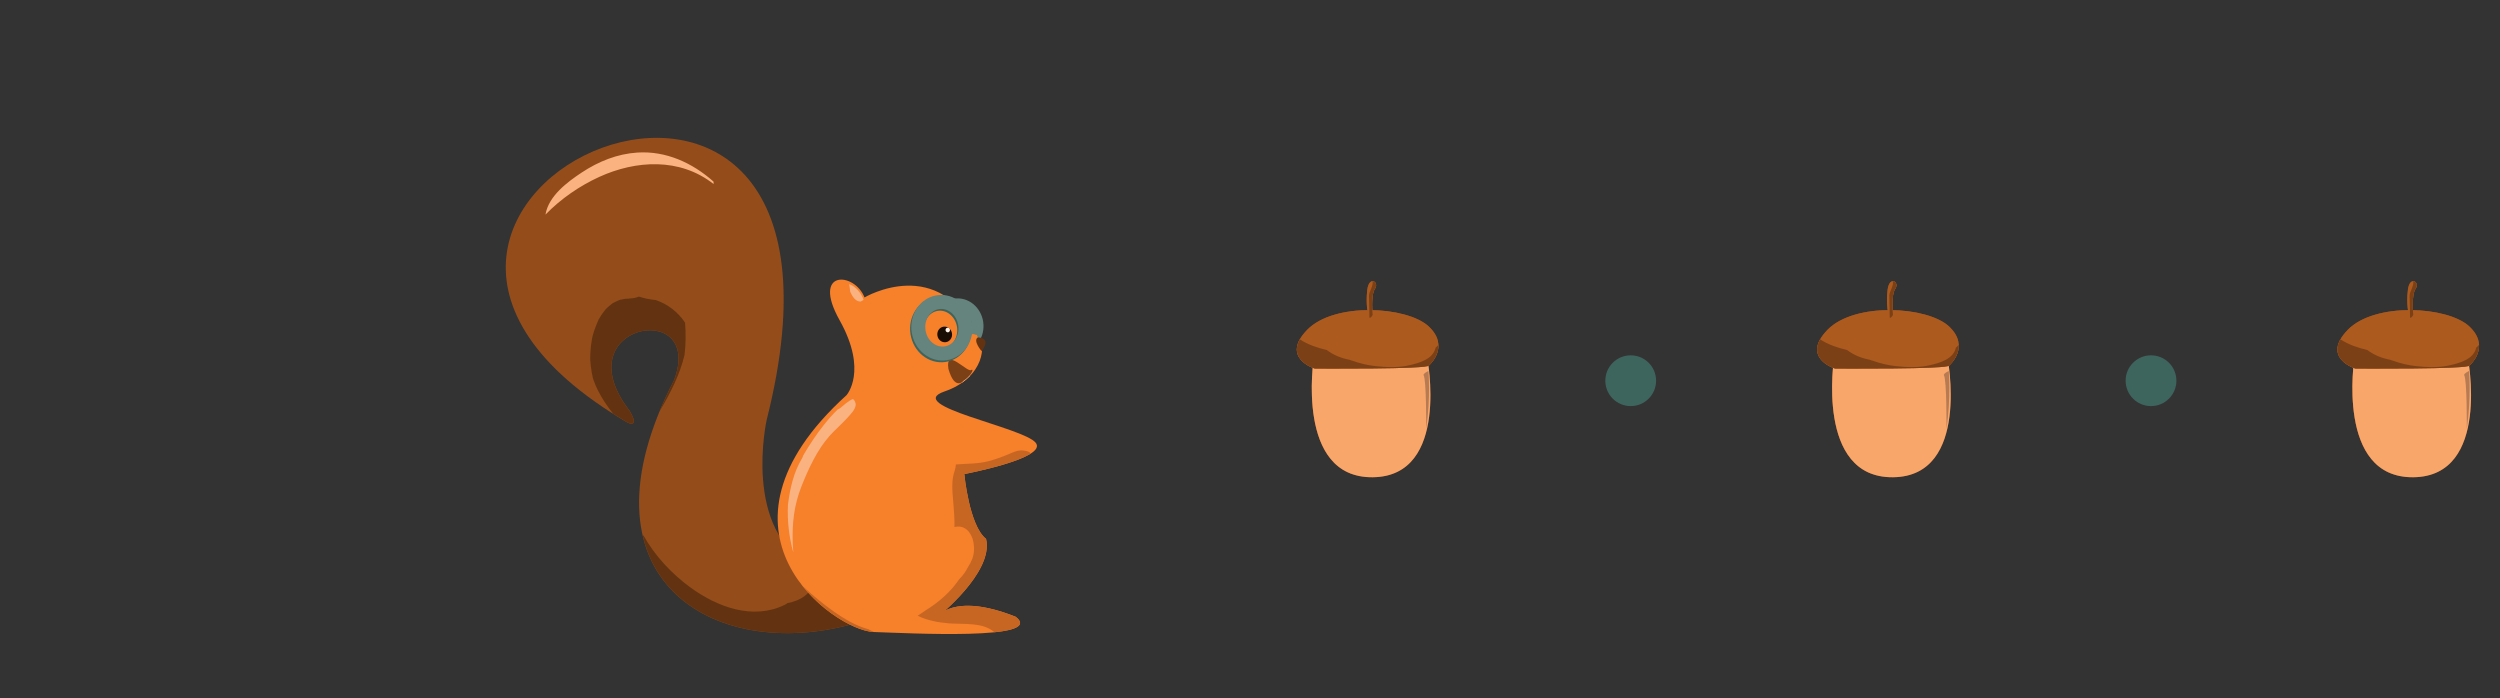 <svg width="394" height="110" viewBox="0 0 394 110" fill="none" xmlns="http://www.w3.org/2000/svg">
<rect x="0" y="0" width="394" height="110" fill="#333333" stroke="none"/>
<g clip-path="url(#clip0_1459_3935)">
<path d="M134.385 98.344C112.493 104.4 90.058 91.311 106.237 59.901C111.096 46.932 88.679 51.069 99.205 64.71C100.456 66.768 99.804 67.116 98.773 66.523C38.912 31.375 140.99 -13.517 120.825 66.186C120.825 66.186 116.897 83.759 128.081 89.309C139.266 94.86 140.305 93.954 134.385 98.344Z" fill="#944D1A"/>
<path d="M108.753 92.535C113.051 95.694 118.695 97.754 123.651 95.327C123.816 95.248 123.963 95.153 124.097 95.053C125.095 94.86 126.051 94.513 126.86 93.889C128.388 92.706 128.689 91.045 128.259 89.397C139.276 94.851 140.275 93.978 134.387 98.347C119.571 102.444 104.508 97.774 101.332 84.588C101.347 84.501 101.367 84.416 101.385 84.328C103.196 87.602 105.867 90.417 108.753 92.538L108.753 92.535Z" fill="#633311"/>
<path d="M91.67 27.196C94.334 25.435 97.286 24.245 100.458 24.043C104.94 23.755 109.095 25.639 112.455 28.624C112.449 28.757 112.452 28.884 112.466 29.007C107.149 24.819 100.207 25.244 94.438 27.882C91.388 29.276 88.427 31.294 85.968 33.816C86.449 30.874 89.467 28.655 91.668 27.199L91.67 27.196Z" fill="#FAB380"/>
<path d="M93.027 56.802C93.022 56.705 93.019 56.636 93.017 56.591C93.017 56.486 93.016 56.384 93.016 56.279C93.022 56.001 93.034 55.725 93.051 55.447C93.091 54.8 93.168 54.154 93.281 53.517C93.309 53.358 93.341 53.199 93.374 53.042C93.448 52.753 93.529 52.466 93.62 52.185C93.814 51.584 94.055 51.014 94.306 50.436C94.327 50.391 94.343 50.353 94.355 50.322C94.372 50.296 94.395 50.263 94.423 50.216C94.607 49.926 94.779 49.631 94.979 49.351C95.126 49.144 95.285 48.947 95.441 48.749C95.548 48.638 95.657 48.532 95.77 48.427C95.952 48.26 96.142 48.101 96.335 47.95C96.409 47.894 96.488 47.839 96.562 47.785C96.597 47.765 96.642 47.741 96.701 47.705C96.927 47.603 97.141 47.478 97.369 47.384C97.493 47.333 97.62 47.286 97.747 47.239C97.763 47.237 97.779 47.232 97.797 47.227C98.056 47.183 98.31 47.122 98.57 47.087C98.697 47.071 99.791 47.045 99.138 47.032C99.678 47.042 100.202 46.946 100.67 46.745C100.684 46.745 100.699 46.748 100.713 46.749C101.574 47.033 102.46 47.199 103.355 47.286C105.189 47.922 106.786 49.097 107.964 50.839C108.109 52.542 108.08 54.247 107.887 55.932C107.167 58.992 105.67 61.932 104.012 64.717C104.002 64.729 103.992 64.743 103.98 64.755C104.627 63.188 105.378 61.572 106.237 59.901C111.096 46.932 88.679 51.069 99.205 64.71C100.456 66.768 99.804 67.116 98.773 66.523C98.043 66.094 97.339 65.663 96.655 65.232C95.726 64.062 94.88 62.834 94.214 61.494C93.954 60.971 93.721 60.442 93.534 59.886C93.507 59.806 93.483 59.724 93.457 59.643C93.446 59.6 93.432 59.542 93.411 59.463C93.362 59.203 93.297 58.946 93.248 58.684C93.135 58.057 93.087 57.432 93.025 56.8L93.027 56.802Z" fill="#633311"/>
<path d="M123.898 85.964C124.115 86.231 124.34 86.492 124.58 86.743C124.421 86.809 124.274 86.896 124.141 86.994C124.075 86.652 123.986 86.308 123.898 85.964Z" fill="#633311"/>
<path d="M151.323 54.925C149.645 55.179 148.058 53.889 147.779 52.045C147.5 50.2 148.635 48.5 150.313 48.246C151.992 47.992 153.578 49.282 153.857 51.126C154.136 52.971 153.001 54.671 151.323 54.925Z" stroke="#3E655D" stroke-width="1.82" stroke-miterlimit="10"/>
<path d="M151.516 54.646C149.838 54.9 148.251 53.61 147.972 51.766C147.693 49.921 148.828 48.221 150.506 47.967C152.185 47.713 153.771 49.003 154.05 50.847C154.329 52.691 153.194 54.392 151.516 54.646Z" stroke="#65847D" stroke-width="1.82" stroke-miterlimit="10"/>
<path d="M136.246 46.876C136.246 46.876 148.114 39.839 154.125 53.163C155.422 53.966 155.314 59.475 148.832 61.703C142.35 63.931 161.203 67.324 163.218 69.766C165.233 72.209 151.974 74.712 151.974 74.712C151.974 74.712 152.732 82.837 155.4 84.931C156.671 90.232 147.635 97.341 147.635 97.341C147.635 97.341 150.07 93.227 160.077 97.208C164.879 100.977 143.066 99.779 137.631 99.602C131.47 99.284 109.623 83.859 133.402 62.288C133.402 62.288 136.831 58.523 132.321 50.466C127.811 42.408 134.699 42.865 136.246 46.876Z" fill="#F7802B"/>
<path d="M149.627 98.246C147.905 98.116 146.135 97.792 144.626 97.036C145.039 96.779 145.443 96.508 145.825 96.226C147.923 94.937 149.804 93.317 151.181 91.274C151.709 90.752 152.177 90.132 152.511 89.448C152.794 89.02 153.036 88.569 153.225 88.089C153.563 87.233 153.6 86.122 153.341 85.155C153.301 84.939 153.233 84.737 153.132 84.552C152.663 83.472 151.755 82.735 150.419 83.057C150.455 81.711 150.336 80.348 150.224 79.014C150.079 77.296 149.915 75.74 150.457 74.182C150.569 73.861 150.629 73.529 150.645 73.2C152.338 73.059 154.052 73.124 155.721 72.7C156.856 72.411 157.953 72.005 159.037 71.549C159.644 71.293 160.247 71 160.913 70.976C161.175 70.967 162.422 71.095 162.4 71.511C159.591 73.271 151.976 74.709 151.976 74.709C151.976 74.709 152.734 82.834 155.402 84.928C156.374 88.983 151.314 94.098 148.883 96.276C150.453 95.406 153.752 94.688 160.079 97.205C161.842 98.589 160.015 99.302 156.73 99.644C154.927 98.031 151.881 98.414 149.627 98.246Z" fill="#C66622"/>
<path d="M131.463 96.419C132.882 97.413 134.896 98.664 136.869 99.165C137.145 99.323 137.425 99.468 137.707 99.603C137.683 99.601 137.655 99.6 137.631 99.599C135.145 99.47 130.105 96.881 126.541 92.419C128.111 93.847 129.735 95.207 131.462 96.416L131.463 96.419Z" fill="#C66622"/>
<path d="M133.831 44.794C133.876 44.808 133.919 44.816 133.964 44.834C134.846 45.16 135.762 46.21 136.102 47.265C135.989 47.327 135.875 47.392 135.764 47.454C135.725 47.477 135.689 47.502 135.651 47.528C134.847 47.56 134.333 46.741 134.001 45.997C133.95 45.595 133.896 45.191 133.829 44.795L133.831 44.794Z" fill="#FAB380"/>
<path d="M152.138 58.837C152.394 58.965 152.647 59.094 152.892 59.227C152.525 59.61 152.092 59.98 151.594 60.327C151.808 59.845 151.989 59.349 152.135 58.837L152.138 58.837Z" fill="#FAB380"/>
<path d="M134.858 63.815C134.8 64.581 133.967 65.383 133.499 65.898C132.621 66.87 131.624 67.71 130.751 68.686C128.793 70.87 127.386 73.926 126.294 76.693C125.144 79.611 124.823 82.468 124.935 85.633C124.952 86.12 124.98 86.605 125.025 87.087C124.35 84.64 124.063 82.104 124.178 79.597C124.49 76.996 125.079 74.407 126.421 72.197C126.497 72.073 126.539 71.949 126.558 71.826C127.552 70.123 128.635 68.484 129.862 66.943C130.532 66.102 131.251 65.277 132.033 64.522C132.146 64.495 132.26 64.438 132.369 64.349C133.01 63.83 133.642 63.223 134.398 62.886C134.69 63.014 134.882 63.505 134.858 63.815Z" fill="#FAB380"/>
<path d="M149.068 53.927C148.433 54.023 147.836 53.555 147.734 52.88C147.632 52.206 148.064 51.582 148.699 51.486C149.334 51.39 149.931 51.859 150.033 52.533C150.135 53.207 149.703 53.831 149.068 53.927Z" fill="#190D04"/>
<path d="M149.421 52.376C149.231 52.405 149.051 52.264 149.021 52.062C148.99 51.859 149.12 51.672 149.31 51.643C149.501 51.615 149.68 51.755 149.711 51.958C149.741 52.16 149.611 52.347 149.421 52.376Z" fill="#FEF2EA"/>
<path d="M154.687 55.325C154.687 55.325 156.416 53.358 154.125 53.163C153.263 53.653 154.687 55.325 154.687 55.325Z" fill="#633311"/>
<path d="M151.866 59.996C151.866 59.996 150.478 61.704 149.465 58.112C148.949 54.694 152.371 58.672 153.024 58.323C153.677 57.975 152.942 59.334 151.866 59.996Z" fill="#7C4016"/>
<path d="M148.855 55.957C146.83 56.263 144.916 54.708 144.58 52.483C144.243 50.259 145.612 48.207 147.637 47.901C149.662 47.595 151.576 49.151 151.913 51.375C152.249 53.6 150.88 55.651 148.855 55.957Z" stroke="#3E655D" stroke-width="2.2" stroke-miterlimit="10"/>
<path d="M149.048 55.678C147.023 55.984 145.109 54.429 144.773 52.204C144.436 49.98 145.805 47.928 147.83 47.622C149.855 47.316 151.769 48.871 152.106 51.096C152.442 53.321 151.073 55.372 149.048 55.678Z" stroke="#65847D" stroke-width="2.2" stroke-miterlimit="10"/>
<path d="M153.941 51.942C153.941 51.942 153.177 51.558 152.331 52.185" stroke="#65847D" stroke-width="1.66" stroke-miterlimit="10" stroke-linecap="round"/>
</g>
<path d="M224.908 56.249C224.908 56.249 228.623 75.074 216.35 75.214C204.077 75.355 207.055 56.442 207.055 56.442C207.055 56.442 215.104 48.895 224.908 56.249Z" fill="#944D1A"/>
<path d="M207.055 56.442C207.055 56.442 215.104 48.895 224.908 56.249C224.908 56.249 224.99 56.665 225.09 57.374C224.812 57.285 224.517 57.247 224.228 57.269C224.159 57.274 223.603 57.3 223.613 57.306C223.337 57.308 223.06 57.295 222.784 57.28C222.195 57.246 221.607 57.185 221.022 57.112C219.885 56.973 218.753 56.786 217.614 56.674C215.445 56.458 213.203 56.568 211.025 56.787C210.467 56.363 209.743 56.251 209.04 56.538C208.062 56.936 207.562 58.343 208.043 59.347C208.047 59.357 208.051 59.365 208.056 59.375C208.024 59.399 207.99 59.422 207.959 59.449C207.377 59.945 207.211 61.016 207.757 61.636C208.174 62.108 208.468 62.584 208.474 63.208C208.481 63.958 208.183 64.673 207.893 65.336C207.559 66.097 208.026 67.062 208.732 67.365C209.218 67.574 209.715 67.481 210.099 67.195C210.241 67.51 210.396 67.816 210.563 68.117C210.558 68.228 210.562 68.347 210.58 68.472C210.903 70.766 211.62 72.982 213.004 74.687C204.665 71.637 207.055 56.446 207.055 56.446L207.055 56.442Z" fill="#944D1A"/>
<path d="M225.209 57.587C225.209 57.587 228.582 54.664 225.179 51.461C221.777 48.256 210.28 47.581 206.01 51.984C201.741 56.388 207.2 58.09 207.2 58.09C207.2 58.09 225.322 58.231 225.209 57.587Z" fill="#944D1A"/>
<path d="M204.853 53.48C206.131 54.319 207.611 54.814 209.09 55.158C210.174 55.975 211.414 56.466 212.728 56.706C212.829 56.759 212.935 56.797 213.048 56.818C214.282 57.266 215.559 57.574 216.853 57.711C218.612 57.897 220.465 57.957 222.191 57.547C223.666 57.198 225.766 56.633 226.224 54.895C226.233 54.859 226.24 54.824 226.248 54.787C226.41 54.656 226.56 54.509 226.696 54.34C226.782 56.224 225.21 57.587 225.21 57.587C225.322 58.229 207.201 58.089 207.201 58.089C207.201 58.089 202.997 56.778 204.855 53.48L204.853 53.48Z" fill="#944D1A"/>
<path d="M216.333 49.633C216.333 49.633 215.987 46.52 216.7 45.489C217.414 44.458 215.762 43.389 215.486 45.673C215.211 47.956 215.585 49.614 215.765 49.983C215.945 50.351 216.333 49.633 216.333 49.633Z" fill="#944D1A"/>
<path d="M215.767 47.182C215.75 46.816 215.721 46.463 215.846 46.117C216.018 45.646 216.222 45.287 216.32 44.778C216.349 44.622 216.338 44.465 216.296 44.319C216.739 44.292 217.111 44.896 216.7 45.489C215.987 46.52 216.333 49.633 216.333 49.633C216.333 49.633 216.014 50.223 215.82 50.055C215.796 49.097 215.812 48.14 215.767 47.182Z" fill="#944D1A"/>
<path d="M224.908 56.249C224.908 56.249 228.623 75.074 216.35 75.214C204.077 75.355 207.055 56.442 207.055 56.442C207.055 56.442 215.104 48.895 224.908 56.249Z" fill="#F9A66B"/>
<path d="M225.209 57.587C225.209 57.587 228.582 54.664 225.179 51.461C221.777 48.256 210.28 47.581 206.01 51.984C201.741 56.388 207.2 58.09 207.2 58.09C207.2 58.09 225.322 58.231 225.209 57.587Z" fill="#AD5A1E"/>
<path d="M204.853 53.48C206.131 54.319 207.611 54.814 209.09 55.158C210.174 55.975 211.414 56.466 212.728 56.706C212.829 56.759 212.935 56.797 213.048 56.818C214.282 57.266 215.559 57.574 216.853 57.711C218.612 57.897 220.465 57.957 222.191 57.547C223.666 57.198 225.766 56.633 226.224 54.895C226.233 54.859 226.24 54.824 226.248 54.787C226.41 54.656 226.56 54.509 226.696 54.34C226.782 56.224 225.21 57.587 225.21 57.587C225.322 58.229 207.201 58.089 207.201 58.089C207.201 58.089 202.997 56.778 204.855 53.48L204.853 53.48Z" fill="#7C4016"/>
<path d="M216.333 49.633C216.333 49.633 215.987 46.52 216.7 45.489C217.414 44.458 215.762 43.389 215.486 45.673C215.211 47.956 215.585 49.614 215.765 49.983C215.945 50.351 216.333 49.633 216.333 49.633Z" fill="#AD5A1E"/>
<path d="M215.767 47.182C215.75 46.816 215.721 46.463 215.846 46.117C216.018 45.646 216.222 45.287 216.32 44.778C216.349 44.622 216.338 44.465 216.296 44.319C216.739 44.292 217.111 44.896 216.7 45.489C215.987 46.52 216.333 49.633 216.333 49.633C216.333 49.633 216.014 50.223 215.82 50.055C215.796 49.097 215.812 48.14 215.767 47.182Z" fill="#7C4016"/>
<path d="M225.118 58.459C225.118 58.459 225.499 62.622 224.763 67.613C224.763 67.613 224.828 59.822 224.346 59.104C224.307 58.846 225.118 58.459 225.118 58.459Z" fill="#B77B53"/>
<path d="M306.908 56.249C306.908 56.249 310.623 75.074 298.35 75.214C286.077 75.355 289.055 56.442 289.055 56.442C289.055 56.442 297.104 48.895 306.908 56.249Z" fill="#944D1A"/>
<path d="M289.055 56.442C289.055 56.442 297.104 48.895 306.908 56.249C306.908 56.249 306.99 56.665 307.09 57.374C306.812 57.285 306.517 57.247 306.228 57.269C306.159 57.274 305.603 57.3 305.613 57.306C305.337 57.308 305.06 57.295 304.784 57.28C304.195 57.246 303.607 57.185 303.022 57.112C301.885 56.973 300.753 56.786 299.614 56.674C297.445 56.458 295.203 56.568 293.025 56.787C292.467 56.363 291.743 56.251 291.04 56.538C290.062 56.936 289.562 58.343 290.043 59.347C290.047 59.357 290.051 59.365 290.056 59.375C290.024 59.399 289.99 59.422 289.959 59.449C289.377 59.945 289.211 61.016 289.757 61.636C290.174 62.108 290.468 62.584 290.474 63.208C290.481 63.958 290.183 64.673 289.893 65.336C289.559 66.097 290.026 67.062 290.732 67.365C291.218 67.574 291.715 67.481 292.099 67.195C292.241 67.51 292.396 67.816 292.563 68.117C292.558 68.228 292.562 68.347 292.58 68.472C292.903 70.766 293.62 72.982 295.004 74.687C286.665 71.637 289.055 56.446 289.055 56.446L289.055 56.442Z" fill="#944D1A"/>
<path d="M307.209 57.587C307.209 57.587 310.582 54.664 307.179 51.461C303.777 48.256 292.28 47.581 288.01 51.984C283.741 56.388 289.2 58.09 289.2 58.09C289.2 58.09 307.322 58.231 307.209 57.587Z" fill="#944D1A"/>
<path d="M286.853 53.48C288.131 54.319 289.611 54.814 291.09 55.158C292.174 55.975 293.414 56.466 294.728 56.706C294.829 56.759 294.935 56.797 295.048 56.818C296.282 57.266 297.559 57.574 298.853 57.711C300.612 57.897 302.465 57.957 304.191 57.547C305.666 57.198 307.766 56.633 308.224 54.895C308.233 54.859 308.24 54.824 308.248 54.787C308.41 54.656 308.56 54.509 308.696 54.34C308.782 56.224 307.21 57.587 307.21 57.587C307.322 58.229 289.201 58.089 289.201 58.089C289.201 58.089 284.997 56.778 286.855 53.48L286.853 53.48Z" fill="#944D1A"/>
<path d="M298.333 49.633C298.333 49.633 297.987 46.52 298.7 45.489C299.414 44.458 297.762 43.389 297.486 45.673C297.211 47.956 297.585 49.614 297.765 49.983C297.945 50.351 298.333 49.633 298.333 49.633Z" fill="#944D1A"/>
<path d="M297.767 47.182C297.75 46.816 297.721 46.463 297.846 46.117C298.018 45.646 298.222 45.287 298.32 44.778C298.349 44.622 298.338 44.465 298.296 44.319C298.739 44.292 299.111 44.896 298.7 45.489C297.987 46.52 298.333 49.633 298.333 49.633C298.333 49.633 298.014 50.223 297.82 50.055C297.796 49.097 297.812 48.14 297.767 47.182Z" fill="#944D1A"/>
<path d="M306.908 56.249C306.908 56.249 310.623 75.074 298.35 75.214C286.077 75.355 289.055 56.442 289.055 56.442C289.055 56.442 297.104 48.895 306.908 56.249Z" fill="#F9A66B"/>
<path d="M307.209 57.587C307.209 57.587 310.582 54.664 307.179 51.461C303.777 48.256 292.28 47.581 288.01 51.984C283.741 56.388 289.2 58.09 289.2 58.09C289.2 58.09 307.322 58.231 307.209 57.587Z" fill="#AD5A1E"/>
<path d="M286.853 53.48C288.131 54.319 289.611 54.814 291.09 55.158C292.174 55.975 293.414 56.466 294.728 56.706C294.829 56.759 294.935 56.797 295.048 56.818C296.282 57.266 297.559 57.574 298.853 57.711C300.612 57.897 302.465 57.957 304.191 57.547C305.666 57.198 307.766 56.633 308.224 54.895C308.233 54.859 308.24 54.824 308.248 54.787C308.41 54.656 308.56 54.509 308.696 54.34C308.782 56.224 307.21 57.587 307.21 57.587C307.322 58.229 289.201 58.089 289.201 58.089C289.201 58.089 284.997 56.778 286.855 53.48L286.853 53.48Z" fill="#7C4016"/>
<path d="M298.333 49.633C298.333 49.633 297.987 46.52 298.7 45.489C299.414 44.458 297.762 43.389 297.486 45.673C297.211 47.956 297.585 49.614 297.765 49.983C297.945 50.351 298.333 49.633 298.333 49.633Z" fill="#AD5A1E"/>
<path d="M297.767 47.182C297.75 46.816 297.721 46.463 297.846 46.117C298.018 45.646 298.222 45.287 298.32 44.778C298.349 44.622 298.338 44.465 298.296 44.319C298.739 44.292 299.111 44.896 298.7 45.489C297.987 46.52 298.333 49.633 298.333 49.633C298.333 49.633 298.014 50.223 297.82 50.055C297.796 49.097 297.812 48.14 297.767 47.182Z" fill="#7C4016"/>
<path d="M307.118 58.459C307.118 58.459 307.499 62.622 306.763 67.613C306.763 67.613 306.828 59.822 306.346 59.104C306.307 58.846 307.118 58.459 307.118 58.459Z" fill="#B77B53"/>
<path d="M388.908 56.249C388.908 56.249 392.623 75.074 380.35 75.214C368.077 75.355 371.055 56.442 371.055 56.442C371.055 56.442 379.104 48.895 388.908 56.249Z" fill="#944D1A"/>
<path d="M371.055 56.442C371.055 56.442 379.104 48.895 388.908 56.249C388.908 56.249 388.99 56.665 389.09 57.374C388.812 57.285 388.517 57.247 388.228 57.269C388.159 57.274 387.603 57.3 387.613 57.306C387.337 57.308 387.06 57.295 386.784 57.28C386.195 57.246 385.607 57.185 385.022 57.112C383.885 56.973 382.753 56.786 381.614 56.674C379.445 56.458 377.203 56.568 375.025 56.787C374.467 56.363 373.743 56.251 373.04 56.538C372.062 56.936 371.562 58.343 372.043 59.347C372.047 59.357 372.051 59.365 372.056 59.375C372.024 59.399 371.99 59.422 371.959 59.449C371.377 59.945 371.211 61.016 371.757 61.636C372.174 62.108 372.468 62.584 372.474 63.208C372.481 63.958 372.183 64.673 371.893 65.336C371.559 66.097 372.026 67.062 372.732 67.365C373.218 67.574 373.715 67.481 374.099 67.195C374.241 67.51 374.396 67.816 374.563 68.117C374.558 68.228 374.562 68.347 374.58 68.472C374.903 70.766 375.62 72.982 377.004 74.687C368.665 71.637 371.055 56.446 371.055 56.446L371.055 56.442Z" fill="#944D1A"/>
<path d="M389.209 57.587C389.209 57.587 392.582 54.664 389.179 51.461C385.777 48.256 374.28 47.581 370.01 51.984C365.741 56.388 371.2 58.09 371.2 58.09C371.2 58.09 389.322 58.231 389.209 57.587Z" fill="#944D1A"/>
<path d="M368.853 53.48C370.131 54.319 371.611 54.814 373.09 55.158C374.174 55.975 375.414 56.466 376.728 56.706C376.829 56.759 376.935 56.797 377.048 56.818C378.282 57.266 379.559 57.574 380.853 57.711C382.612 57.897 384.465 57.957 386.191 57.547C387.666 57.198 389.766 56.633 390.224 54.895C390.233 54.859 390.24 54.824 390.248 54.787C390.41 54.656 390.56 54.509 390.696 54.34C390.782 56.224 389.21 57.587 389.21 57.587C389.322 58.229 371.201 58.089 371.201 58.089C371.201 58.089 366.997 56.778 368.855 53.48L368.853 53.48Z" fill="#944D1A"/>
<path d="M380.333 49.633C380.333 49.633 379.987 46.52 380.7 45.489C381.414 44.458 379.762 43.389 379.486 45.673C379.211 47.956 379.585 49.614 379.765 49.983C379.945 50.351 380.333 49.633 380.333 49.633Z" fill="#944D1A"/>
<path d="M379.767 47.182C379.75 46.816 379.721 46.463 379.847 46.117C380.018 45.646 380.222 45.287 380.32 44.778C380.35 44.622 380.338 44.465 380.296 44.319C380.739 44.292 381.111 44.896 380.7 45.489C379.987 46.52 380.333 49.633 380.333 49.633C380.333 49.633 380.014 50.223 379.82 50.055C379.796 49.097 379.812 48.14 379.767 47.182Z" fill="#944D1A"/>
<path d="M388.908 56.249C388.908 56.249 392.623 75.074 380.35 75.214C368.077 75.355 371.055 56.442 371.055 56.442C371.055 56.442 379.104 48.895 388.908 56.249Z" fill="#F9A66B"/>
<path d="M389.209 57.587C389.209 57.587 392.582 54.664 389.179 51.461C385.777 48.256 374.28 47.581 370.01 51.984C365.741 56.388 371.2 58.09 371.2 58.09C371.2 58.09 389.322 58.231 389.209 57.587Z" fill="#AD5A1E"/>
<path d="M368.853 53.48C370.131 54.319 371.611 54.814 373.09 55.158C374.174 55.975 375.414 56.466 376.728 56.706C376.829 56.759 376.935 56.797 377.048 56.818C378.282 57.266 379.559 57.574 380.853 57.711C382.612 57.897 384.465 57.957 386.191 57.547C387.666 57.198 389.766 56.633 390.224 54.895C390.233 54.859 390.24 54.824 390.248 54.787C390.41 54.656 390.56 54.509 390.696 54.34C390.782 56.224 389.21 57.587 389.21 57.587C389.322 58.229 371.201 58.089 371.201 58.089C371.201 58.089 366.997 56.778 368.855 53.48L368.853 53.48Z" fill="#7C4016"/>
<path d="M380.333 49.633C380.333 49.633 379.987 46.52 380.7 45.489C381.414 44.458 379.762 43.389 379.486 45.673C379.211 47.956 379.585 49.614 379.765 49.983C379.945 50.351 380.333 49.633 380.333 49.633Z" fill="#AD5A1E"/>
<path d="M379.767 47.182C379.75 46.816 379.721 46.463 379.847 46.117C380.018 45.646 380.222 45.287 380.32 44.778C380.35 44.622 380.338 44.465 380.296 44.319C380.739 44.292 381.111 44.896 380.7 45.489C379.987 46.52 380.333 49.633 380.333 49.633C380.333 49.633 380.014 50.223 379.82 50.055C379.796 49.097 379.812 48.14 379.767 47.182Z" fill="#7C4016"/>
<path d="M389.118 58.459C389.118 58.459 389.499 62.622 388.763 67.613C388.763 67.613 388.828 59.822 388.346 59.104C388.307 58.846 389.118 58.459 389.118 58.459Z" fill="#B77B53"/>
<circle cx="257" cy="60" r="4" fill="#3E655D"/>
<circle cx="339" cy="60" r="4" fill="#3E655D"/>
<defs>
<clipPath id="clip0_1459_3935">
<rect width="103.472" height="85.295" fill="white" transform="matrix(-0.989 0.149 0.149 0.989 179.31 10)"/>
</clipPath>
</defs>
</svg>
